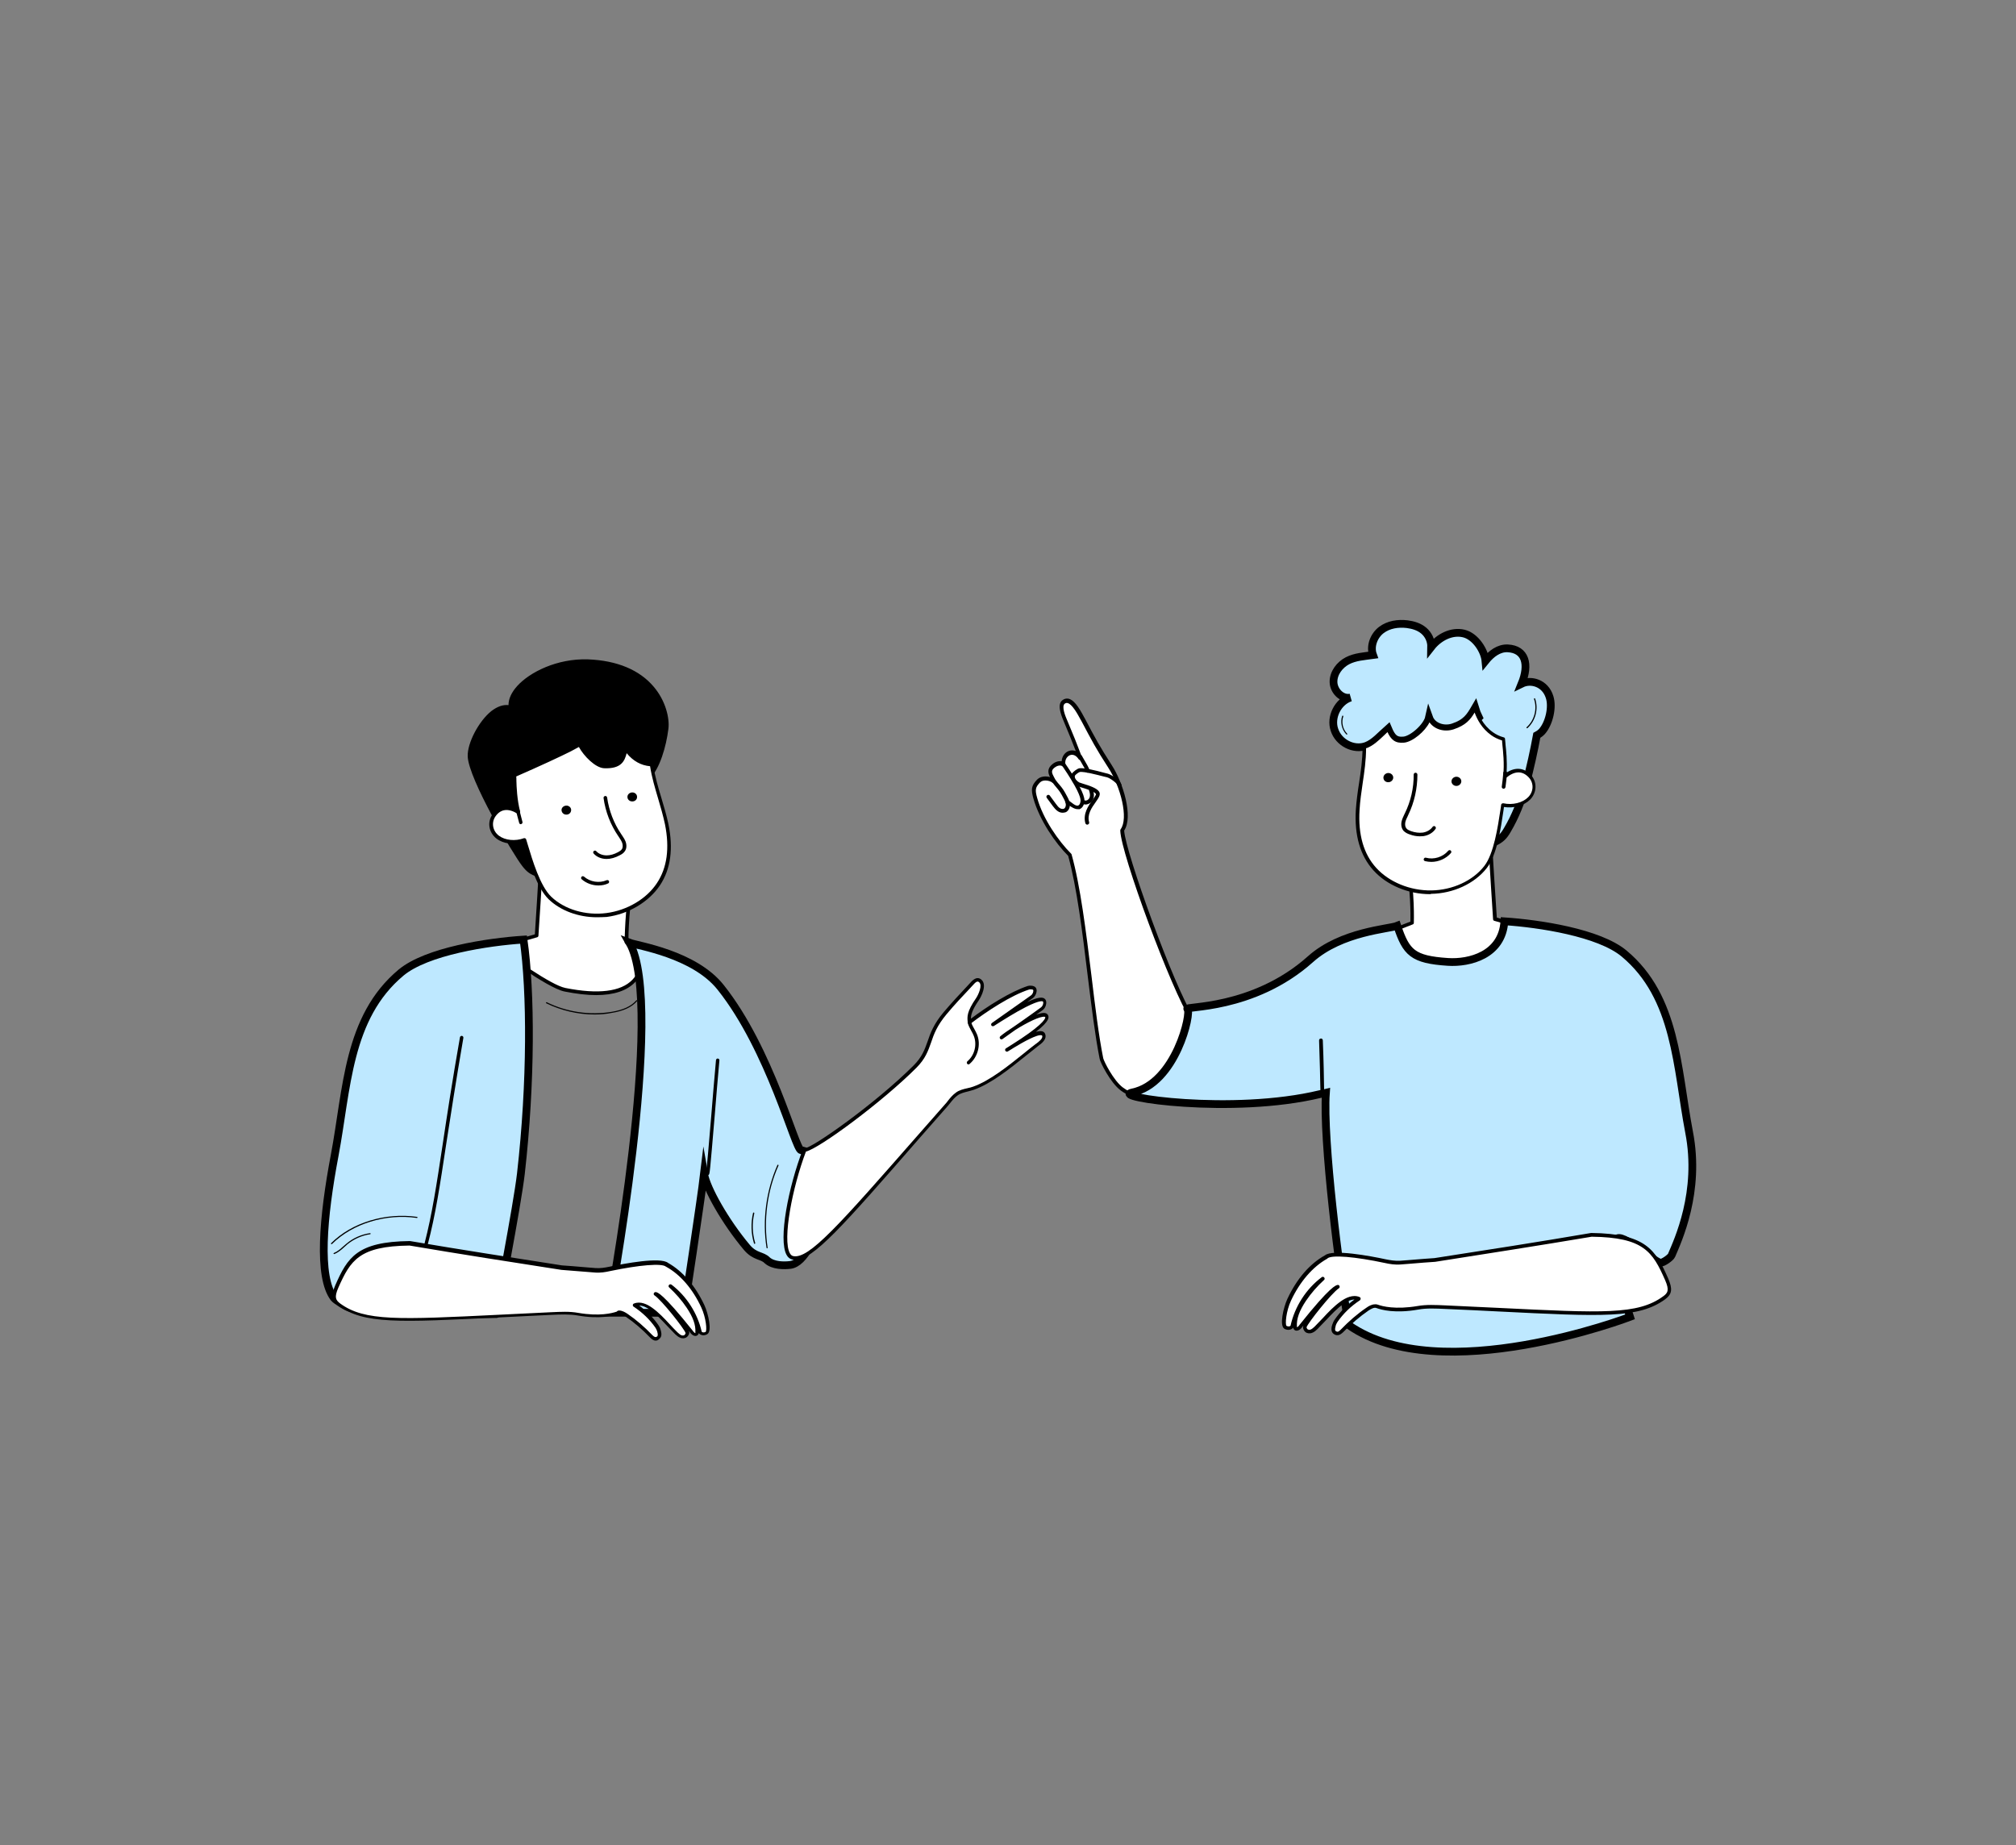 <svg xmlns="http://www.w3.org/2000/svg" xmlns:xlink="http://www.w3.org/1999/xlink" version="1.1" id="Layer_1" x="0px" y="0px" viewBox="0 0 130 119" style="enable-background:new 0 0 130 119;" xml:space="preserve">
    <rect x="0" y="0" width="130" height="119" fill="#808080" stroke="none"/>
    <style type="text/css">
        .st0{fill:#FFFFFF;}
        .st1{fill:#FFFFFF;stroke:#000000;stroke-miterlimit:10;}
        .st2{fill:#FFFFFF;stroke:#000000;stroke-width:0.25;stroke-miterlimit:10;}
        .st3{stroke:#000000;strokeWidth:0.25;stroke-miterlimit:10;}
        .st4{fill:#BEE8FF;stroke:#000000;stroke-width:0.25;stroke-miterlimit:10;}
        .st5{fill:#BEE8FF;}
        .st6{opacity:0.129;}
        .st7{fill:#BEE8FF;stroke:#000000;stroke-width:2;stroke-miterlimit:10;}
        .st8{fill:#BEE8FF;stroke:#000000;stroke-width:0.5;stroke-miterlimit:10;}
    </style>
    <g>
        <g>
            <path class="st0" d="M40.79,56.75c-0.39,1.68-0.4,4.02-0.4,4.02l0.99,0.4c0,0,0.93,3.84-4.95,2.66c-1.14-0.23-4.45-2.74-4.45-2.74    l2.61-0.75c0,0,0.25-3.8,0.35-5.69C36.33,55.29,39.14,56.23,40.79,56.75z"/>
            <path d="M38.44,64.17c-0.59,0-1.27-0.08-2.03-0.23c-1.15-0.23-4.36-2.66-4.5-2.76c-0.03-0.03-0.05-0.07-0.04-0.11    c0.01-0.04,0.04-0.08,0.08-0.09l2.54-0.73c0.04-0.56,0.25-3.89,0.34-5.61c0-0.04,0.02-0.07,0.06-0.09    c0.03-0.02,0.07-0.02,0.11-0.01c1.3,0.61,3.95,1.51,5.83,2.09c0.06,0.02,0.09,0.08,0.08,0.14c-0.34,1.48-0.39,3.5-0.39,3.92    l0.91,0.37c0.03,0.01,0.06,0.04,0.07,0.08c0.01,0.05,0.31,1.31-0.55,2.2C40.42,63.89,39.58,64.17,38.44,64.17z M32.24,61.13    c0.71,0.53,3.27,2.39,4.22,2.58c2.12,0.42,3.58,0.24,4.32-0.53c0.67-0.7,0.54-1.69,0.5-1.93l-0.93-0.38    c-0.04-0.02-0.07-0.06-0.07-0.11c0-0.02,0.01-2.28,0.38-3.94c-1.8-0.56-4.26-1.4-5.6-2c-0.1,1.92-0.34,5.49-0.34,5.52    c0,0.05-0.04,0.09-0.08,0.1L32.24,61.13z"/>
        </g>
        <g>
            <g>
                <path d="M37.92,42.65c-2.63-0.1-5.19,1.59-4.99,2.97c-1.26-0.37-2.7,2.04-2.65,3.17c0.06,1.45,2.89,6.23,3.49,6.99     c0.28,0.36,0.49,0.52,0.98,0.67c-0.03-0.4,0.35-0.65,0.36-1.06c0.01-0.49-0.66-1.36-0.13-1.35c2.49,0.06,2.17,0.62,6.9-3.97     c0.6-0.59,1-2,1.13-3.07C43.12,45.96,42.38,42.82,37.92,42.65z"/>
                <path d="M34.74,56.56c-0.01,0-0.02,0-0.03,0c-0.53-0.16-0.75-0.35-1.03-0.71c-0.62-0.79-3.45-5.6-3.52-7.06     c-0.04-0.86,0.71-2.29,1.53-2.94c0.38-0.29,0.75-0.42,1.1-0.38c0-0.4,0.19-0.82,0.56-1.23c0.79-0.88,2.56-1.79,4.57-1.72     c1.86,0.07,3.32,0.68,4.23,1.76c0.78,0.91,1.04,2.05,0.95,2.73c-0.14,1.14-0.56,2.55-1.16,3.14c-4.26,4.14-4.49,4.13-6.27,4.04     c-0.21-0.01-0.44-0.02-0.71-0.03c-0.05,0-0.07,0.01-0.08,0.01c-0.04,0.06,0.07,0.34,0.14,0.51c0.1,0.24,0.2,0.5,0.19,0.71     c0,0.22-0.11,0.4-0.2,0.56c-0.09,0.16-0.17,0.31-0.16,0.48c0,0.04-0.01,0.07-0.04,0.1C34.8,56.55,34.77,56.56,34.74,56.56z      M32.66,45.7c-0.32,0-0.61,0.17-0.82,0.34c-0.84,0.66-1.48,2.04-1.45,2.75c0.06,1.42,2.85,6.15,3.47,6.93     c0.23,0.29,0.4,0.45,0.78,0.58c0.03-0.17,0.11-0.31,0.18-0.45c0.08-0.15,0.17-0.29,0.17-0.46c0-0.17-0.09-0.41-0.18-0.62     c-0.12-0.3-0.22-0.56-0.11-0.72c0.05-0.08,0.15-0.11,0.27-0.11c0.27,0.01,0.51,0.02,0.71,0.03c1.73,0.09,1.91,0.1,6.1-3.97     c0.57-0.55,0.96-1.91,1.1-3c0.06-0.45-0.06-1.56-0.9-2.55c-0.88-1.04-2.25-1.6-4.07-1.68c-1.93-0.08-3.63,0.8-4.39,1.64     c-0.37,0.41-0.54,0.83-0.49,1.2c0.01,0.04-0.01,0.08-0.04,0.1c-0.03,0.03-0.07,0.03-0.11,0.02C32.81,45.71,32.73,45.7,32.66,45.7     z"/>
            </g>
        </g>
        <g>
            <g>
                <path class="st0" d="M42.02,49.33c0-0.03-0.9,0.09-1.66-0.99c-0.15,0.57-0.23,1.17-1.4,1.11c-0.57-0.03-1.4-0.95-1.61-1.51     c0,0,1.25-0.3-4.17,2.08c0.01,0.11,0.01,0.22,0.02,0.32c0.01,0.38,0.03,1.22,0.24,2.04c-0.71-0.44-1.23-0.27-1.57,0.19     c-0.34,0.46-0.21,1.08,0.23,1.42c0.44,0.34,1.15,0.39,1.72,0.18c0.3,0.98,0.82,2.97,1.65,3.75c0.88,0.84,2.28,1.26,3.65,1.08     c1.36-0.17,2.65-0.93,3.35-1.98c0.79-1.18,0.8-2.6,0.53-3.88C42.73,51.86,42.21,50.63,42.02,49.33z"/>
                <path d="M38.49,59.15c-1.19,0-2.33-0.42-3.1-1.15c-0.76-0.73-1.26-2.38-1.58-3.47c-0.02-0.08-0.04-0.15-0.07-0.22     c-0.61,0.19-1.29,0.1-1.72-0.23c-0.51-0.39-0.62-1.08-0.25-1.58c0.37-0.5,0.89-0.62,1.49-0.34c-0.15-0.73-0.17-1.43-0.19-1.79     l0-0.03c0-0.09-0.01-0.2-0.02-0.32c0-0.05,0.02-0.09,0.07-0.11c2.89-1.27,3.82-1.75,4.11-1.93c0,0,0,0,0-0.01     c-0.01-0.03-0.01-0.07,0.01-0.09c0.02-0.03,0.04-0.05,0.07-0.06c0.14-0.03,0.23-0.01,0.26,0.08c0.02,0.05,0.02,0.09-0.05,0.16     c0.28,0.53,0.98,1.25,1.44,1.27c1.01,0.05,1.13-0.4,1.26-0.93l0.02-0.1c0.01-0.04,0.05-0.08,0.09-0.08     c0.04-0.01,0.09,0.01,0.11,0.05c0.41,0.58,0.92,0.9,1.52,0.94c0.05,0,0.15,0.01,0.16,0.11l0,0c0.11,0.73,0.32,1.45,0.53,2.14     c0.16,0.54,0.33,1.1,0.45,1.67c0.33,1.59,0.15,2.93-0.55,3.97c-0.72,1.07-2.03,1.85-3.43,2.03     C38.92,59.14,38.71,59.15,38.49,59.15z M33.82,54.05c0.02,0,0.03,0,0.05,0.01c0.03,0.01,0.05,0.04,0.06,0.07     c0.03,0.1,0.06,0.21,0.1,0.33c0.3,1,0.8,2.68,1.52,3.37c0.86,0.82,2.22,1.22,3.55,1.05c1.33-0.17,2.59-0.91,3.26-1.93     c0.66-0.99,0.83-2.26,0.52-3.8c-0.12-0.56-0.28-1.11-0.44-1.65c-0.2-0.68-0.41-1.37-0.52-2.09c-0.58-0.05-1.09-0.33-1.51-0.84     c-0.13,0.51-0.35,1.02-1.46,0.97c-0.56-0.03-1.3-0.78-1.62-1.37c-0.12,0.07-0.29,0.16-0.54,0.29c-0.7,0.35-1.88,0.9-3.5,1.61     c0.01,0.09,0.01,0.17,0.01,0.25l0,0.03c0.01,0.39,0.04,1.2,0.24,1.99c0.01,0.05-0.01,0.09-0.04,0.12     c-0.04,0.03-0.09,0.03-0.13,0.01c-0.59-0.36-1.07-0.31-1.41,0.16c-0.29,0.4-0.2,0.95,0.21,1.26c0.4,0.3,1.05,0.37,1.62,0.16     C33.79,54.05,33.8,54.05,33.82,54.05z M41.99,49.43L41.99,49.43L41.99,49.43z M41.9,49.34L41.9,49.34     C41.9,49.34,41.9,49.34,41.9,49.34L41.9,49.34z"/>
            </g>
        </g>
        <g>
            <path d="M41.08,51.38c0-0.16-0.15-0.29-0.32-0.28c-0.17,0.01-0.31,0.14-0.3,0.3c0,0.16,0.15,0.29,0.32,0.28    C40.95,51.68,41.09,51.55,41.08,51.38z"/>
        </g>
        <g>
            <path d="M36.83,52.23c0-0.16-0.15-0.29-0.32-0.28c-0.17,0.01-0.31,0.14-0.3,0.3s0.15,0.29,0.32,0.28    C36.7,52.53,36.83,52.4,36.83,52.23z"/>
        </g>
        <g>
            <path d="M38.59,57.1c-0.39,0-0.78-0.14-1.08-0.4c-0.05-0.04-0.05-0.11-0.01-0.16c0.04-0.05,0.11-0.05,0.16-0.01    c0.39,0.34,0.98,0.44,1.46,0.23c0.06-0.02,0.13,0,0.15,0.06c0.02,0.06,0,0.13-0.06,0.15C39.02,57.06,38.81,57.1,38.59,57.1z"/>
        </g>
        <g>
            <path d="M39.12,55.39c0,0-0.01,0-0.01,0c-0.33,0-0.64-0.13-0.83-0.35c-0.04-0.05-0.04-0.12,0.01-0.16    c0.05-0.04,0.12-0.04,0.16,0.01c0.15,0.17,0.4,0.27,0.67,0.27c0.23,0,0.48-0.07,0.74-0.21c0.09-0.05,0.19-0.11,0.24-0.19    c0.07-0.1,0.07-0.26,0.02-0.41c-0.05-0.13-0.13-0.25-0.21-0.37l-0.04-0.06c-0.5-0.73-0.83-1.58-0.95-2.46    c-0.01-0.06,0.04-0.12,0.1-0.13c0.06-0.01,0.12,0.03,0.13,0.1c0.12,0.84,0.43,1.66,0.91,2.36l0.04,0.06    c0.09,0.13,0.18,0.27,0.24,0.42c0.08,0.22,0.07,0.45-0.04,0.61c-0.08,0.13-0.21,0.21-0.33,0.27    C39.67,55.31,39.39,55.39,39.12,55.39z"/>
        </g>
        <g>
            <path d="M33.59,53.15c-0.05,0-0.1-0.03-0.11-0.08c-0.1-0.35-0.14-0.54-0.23-0.88c-0.01-0.06,0.02-0.12,0.08-0.14    c0.06-0.01,0.12,0.02,0.14,0.08c0.08,0.34,0.13,0.52,0.22,0.87c0.02,0.06-0.02,0.12-0.08,0.14C33.61,53.14,33.6,53.15,33.59,53.15    z"/>
        </g>
        <g>
            <path class="st8" d="M33.59,75.68c0.67-5.9,0.65-11.73,0.17-15.09c-2.31,0.15-6.24,0.75-7.9,2.13c-3.46,2.89-3.47,7.5-4.28,11.79    c-0.75,3.95-1.09,7.84-0.04,9.2c0.1,0.13,0.88,0.64,1.04,0.62c0.49-0.09,3.86-3.62,3.86-2.56c0,2.12-0.27,2.97-0.27,2.97H32    C32,84.75,33.36,77.69,33.59,75.68z"/>
        </g>
        <g>
            <path class="st8" d="M50.96,81.57c1.8-0.22,3.42-6.94,0.69-7.4c-0.38-0.06-1.97-6.47-5.18-10.5c-1.71-2.15-5.35-2.68-5.88-2.88    c2.35,4.07-1.37,23.86-1.37,23.86l4.87,0.01c0,0,1.11-7.29,1.31-8.97c0.16,0.95,1.38,3.11,2.77,4.76c0.52,0.61,0.98,0.49,1.3,0.82    C49.86,81.62,50.55,81.62,50.96,81.57z"/>
        </g>
        <g>
            <path d="M27.49,80.31c-0.01,0-0.02,0-0.03,0c-0.06-0.02-0.1-0.08-0.08-0.14c0.48-1.85,0.77-3.75,1.17-6.4    c0.27-1.8,0.61-4.04,1.11-6.88c0.01-0.06,0.07-0.1,0.13-0.09c0.06,0.01,0.1,0.07,0.09,0.13c-0.49,2.84-0.83,5.07-1.11,6.87    c-0.4,2.65-0.69,4.56-1.18,6.42C27.59,80.28,27.54,80.31,27.49,80.31z"/>
        </g>
        <g>
            <path d="M45.64,75.78c-0.03,0-0.06-0.01-0.09-0.04c-0.03-0.04-0.04-0.08-0.02-0.12c0.04-0.18,0.19-1.9,0.34-3.73    c0.09-1.14,0.2-2.42,0.3-3.53c0.01-0.06,0.06-0.11,0.12-0.1c0.06,0.01,0.11,0.06,0.1,0.12c-0.1,1.11-0.21,2.39-0.3,3.53    c-0.32,3.78-0.32,3.79-0.39,3.85C45.7,75.77,45.67,75.78,45.64,75.78z M45.57,75.58C45.57,75.58,45.57,75.58,45.57,75.58    C45.57,75.58,45.57,75.58,45.57,75.58z M45.57,75.58C45.57,75.58,45.57,75.58,45.57,75.58C45.57,75.58,45.57,75.58,45.57,75.58z"/>
        </g>
        <g>
            <path d="M21.38,80.23c-0.01,0-0.02,0-0.03-0.01c-0.01-0.01-0.01-0.04,0-0.05c1.33-1.33,3.51-1.99,5.54-1.7    c0.02,0,0.04,0.02,0.03,0.04c0,0.02-0.02,0.04-0.04,0.03c-2.01-0.29-4.15,0.37-5.47,1.68C21.4,80.23,21.39,80.23,21.38,80.23z"/>
        </g>
        <g>
            <path d="M21.55,80.87c-0.02,0-0.03-0.01-0.04-0.02c-0.01-0.02,0-0.04,0.02-0.05c0.23-0.09,0.42-0.26,0.61-0.43    c0.07-0.06,0.14-0.12,0.21-0.18c0.43-0.36,0.96-0.59,1.51-0.67c0.02,0,0.04,0.01,0.04,0.03c0,0.02-0.01,0.04-0.03,0.04    c-0.54,0.08-1.05,0.31-1.47,0.65c-0.07,0.06-0.14,0.12-0.2,0.18c-0.19,0.17-0.39,0.35-0.63,0.44    C21.56,80.87,21.55,80.87,21.55,80.87z"/>
        </g>
        <g>
            <path d="M38.34,65.42c-1.07,0-2.14-0.25-3.11-0.72c-0.02-0.01-0.03-0.03-0.02-0.05c0.01-0.02,0.03-0.03,0.05-0.02    c1.28,0.63,2.76,0.85,4.17,0.62c0.75-0.12,1.27-0.36,1.6-0.74c0.01-0.02,0.04-0.02,0.05,0c0.02,0.01,0.02,0.04,0,0.05    c-0.34,0.39-0.88,0.64-1.65,0.76C39.09,65.39,38.72,65.42,38.34,65.42z"/>
        </g>
        <g>
            <g>
                <path class="st0" d="M59.01,68.78c1.15-1.15,0.67-1.94,1.96-3.47c0.54-0.63,1.05-1.18,1.53-1.68c0.25-0.26,0.47-0.6,0.73-0.38     c0.31,0.26-0.03,0.96-0.18,1.18c-0.59,0.87-0.55,1.16-0.52,1.48c1.01-0.78,2.59-1.83,3.81-2.22c0.09-0.03,0.33-0.01,0.38,0.07     c0.08,0.11,0,0.4-0.17,0.52c-0.73,0.52-1.79,1.26-2.52,1.78c1.31-0.83,3.04-1.89,3.31-1.54c0.09,0.11,0.04,0.4-0.15,0.54     c-0.79,0.57-1.82,1.28-2.61,1.85c0.68-0.58,2.77-1.81,2.93-1.37c0.17,0.44-1.77,1.66-2.58,2.15c0.66-0.41,2.2-1.38,2.38-0.97     c0.13,0.31-0.33,0.59-0.49,0.71c-1.23,0.95-2.68,2.26-4.03,2.74c-0.32,0.11-0.81,0.17-1.08,0.37c-0.29,0.21-0.45,0.46-0.68,0.73     c-6.62,7.53-8.71,10.09-9.9,9.84c-1-0.21-0.26-4.29,0.76-6.95C52.43,74.18,56.57,71.22,59.01,68.78z"/>
                <path d="M51.28,81.24c-0.06,0-0.13-0.01-0.19-0.02c-0.15-0.03-0.28-0.13-0.37-0.3c-0.54-0.99,0.12-4.38,1.05-6.8     c0.02-0.05,0.06-0.08,0.11-0.07c0,0,0,0,0,0c0.48,0,4.58-2.89,7.03-5.34l0,0c0.55-0.55,0.71-1.01,0.9-1.54     c0.18-0.53,0.39-1.13,1.05-1.91c0.52-0.61,1.02-1.15,1.53-1.69c0.04-0.04,0.07-0.08,0.11-0.12c0.21-0.24,0.48-0.53,0.78-0.28     c0.39,0.33,0,1.09-0.16,1.33c-0.44,0.64-0.51,0.95-0.51,1.19c1.06-0.8,2.54-1.74,3.67-2.11c0.12-0.04,0.41-0.03,0.51,0.11     c0.05,0.07,0.07,0.16,0.05,0.27c-0.02,0.13-0.1,0.31-0.25,0.41c-0.11,0.08-0.22,0.16-0.35,0.25c0.67-0.32,1.02-0.36,1.16-0.18     c0.06,0.07,0.08,0.18,0.06,0.3c-0.02,0.16-0.11,0.32-0.23,0.4c-0.13,0.09-0.27,0.19-0.41,0.29c0.25-0.09,0.46-0.13,0.59-0.1     c0.11,0.03,0.16,0.1,0.18,0.15c0.04,0.11,0.13,0.34-0.79,1.06c0.17-0.05,0.31-0.06,0.42-0.03c0.08,0.03,0.14,0.08,0.17,0.15     c0.15,0.36-0.24,0.64-0.46,0.8c-0.02,0.02-0.05,0.03-0.06,0.05c-0.23,0.18-0.47,0.37-0.73,0.58c-1.04,0.84-2.23,1.79-3.33,2.18     c-0.11,0.04-0.24,0.07-0.38,0.11c-0.25,0.06-0.51,0.13-0.67,0.25c-0.2,0.14-0.33,0.3-0.48,0.49c-0.06,0.07-0.12,0.15-0.19,0.23     c-0.62,0.71-1.2,1.37-1.75,1.99C54.32,79.1,52.44,81.24,51.28,81.24z M51.97,74.26c-0.88,2.32-1.52,5.66-1.04,6.55     c0.06,0.11,0.13,0.17,0.22,0.19c1.01,0.21,2.93-1.97,8.05-7.81c0.54-0.62,1.13-1.28,1.75-1.99c0.07-0.07,0.13-0.15,0.18-0.22     c0.15-0.19,0.3-0.37,0.52-0.53c0.2-0.15,0.48-0.22,0.75-0.28c0.13-0.03,0.26-0.06,0.36-0.1c1.07-0.38,2.24-1.32,3.26-2.14     c0.25-0.2,0.49-0.4,0.73-0.58c0.02-0.02,0.04-0.03,0.07-0.05c0.16-0.12,0.46-0.34,0.38-0.52c0-0.01-0.01-0.01-0.03-0.02     c-0.27-0.08-1.2,0.44-1.79,0.8c-0.12,0.08-0.26,0.16-0.39,0.24c-0.05,0.03-0.12,0.02-0.16-0.04c-0.03-0.05-0.02-0.12,0.04-0.16     l0.02-0.01c0.12-0.08,0.24-0.15,0.35-0.22c1.8-1.13,2.21-1.65,2.16-1.79c0,0,0-0.01-0.02-0.01c-0.27-0.07-1.16,0.37-1.9,0.84     c-0.29,0.2-0.57,0.41-0.83,0.59c-0.05,0.04-0.12,0.03-0.16-0.02c-0.04-0.05-0.03-0.12,0.02-0.16c0.19-0.16,0.49-0.37,0.83-0.59     c0.16-0.11,0.33-0.23,0.49-0.34c0.45-0.32,0.91-0.64,1.3-0.93c0.08-0.06,0.13-0.17,0.14-0.25c0.01-0.07,0-0.11-0.01-0.12     c-0.01-0.02-0.15-0.14-1.13,0.36c-0.63,0.32-1.38,0.79-2.04,1.21c-0.05,0.03-0.12,0.02-0.16-0.03c-0.03-0.05-0.02-0.12,0.03-0.16     c0.36-0.26,0.81-0.57,1.26-0.89c0.45-0.31,0.89-0.63,1.26-0.89c0.09-0.06,0.14-0.18,0.15-0.26c0.01-0.06,0-0.09-0.01-0.1     c-0.03-0.03-0.2-0.04-0.26-0.02c-1.17,0.38-2.71,1.39-3.77,2.2c-0.03,0.03-0.08,0.03-0.12,0.01c-0.04-0.02-0.06-0.05-0.07-0.1     l0-0.03c-0.03-0.33-0.06-0.65,0.54-1.52c0.15-0.22,0.43-0.84,0.2-1.03c-0.12-0.1-0.21-0.03-0.46,0.25     c-0.04,0.04-0.07,0.08-0.11,0.12c-0.51,0.54-1.01,1.07-1.52,1.68c-0.63,0.75-0.83,1.3-1.01,1.84c-0.19,0.53-0.36,1.04-0.95,1.63     l0,0c0,0,0,0,0,0C56.87,71.08,52.83,74.06,51.97,74.26z"/>
            </g>
            <g>
                <path d="M62.46,68.64c-0.03,0-0.07-0.01-0.09-0.04c-0.04-0.05-0.03-0.12,0.01-0.16c0.47-0.39,0.64-1.09,0.41-1.65     c-0.04-0.11-0.1-0.21-0.16-0.32c-0.08-0.15-0.17-0.31-0.22-0.48c-0.02-0.06,0.02-0.12,0.08-0.14c0.06-0.02,0.12,0.02,0.14,0.08     c0.04,0.15,0.12,0.29,0.2,0.43c0.06,0.11,0.12,0.22,0.17,0.34c0.27,0.65,0.06,1.46-0.48,1.91     C62.51,68.63,62.48,68.64,62.46,68.64z"/>
            </g>
        </g>
        <g>
            <path d="M49.47,80.5c-0.02,0-0.03-0.01-0.04-0.03c-0.28-1.79-0.03-3.68,0.7-5.34c0.01-0.02,0.03-0.03,0.05-0.02    c0.02,0.01,0.03,0.03,0.02,0.05c-0.73,1.64-0.97,3.52-0.7,5.3C49.51,80.47,49.49,80.49,49.47,80.5    C49.47,80.5,49.47,80.5,49.47,80.5z"/>
        </g>
        <g>
            <path d="M48.66,80.21c-0.02,0-0.03-0.01-0.04-0.03c-0.19-0.63-0.21-1.31-0.06-1.96c0-0.02,0.03-0.03,0.05-0.03    c0.02,0,0.03,0.03,0.03,0.05c-0.15,0.63-0.13,1.29,0.06,1.92c0.01,0.02-0.01,0.04-0.03,0.05C48.67,80.21,48.66,80.21,48.66,80.21z    "/>
        </g>
        <g>
            <path class="st0" d="M26.41,80.17c3.25,0.55,6.53,1.06,9.81,1.57c0.3,0.02,1.78,0.14,2.15,0.17c0.31,0.02,0.62-0.02,0.93-0.09    c1.06-0.23,3.32-0.63,3.72-0.27c0.99,0.55,1.78,1.53,2.31,2.67c0.3,0.64,0.44,1.62,0.23,1.73c-0.13,0.07-0.31,0.08-0.41-0.05    c-0.26-1.18-0.95-2.27-1.91-3c0.44,0.4,0.82,0.84,1.15,1.33c0.33,0.49,0.61,1.06,0.58,1.66c0,0.05-0.01,0.1-0.04,0.13    c-0.08,0.08-0.21-0.01-0.29-0.1c-0.14-0.17-1.94-2.47-2.37-2.51c0.5,0.33,2.1,2.36,2.07,2.53c-0.01,0.08-0.05,0.16-0.11,0.21    c-0.09,0.07-0.22,0.07-0.32,0.03c-0.1-0.04-0.19-0.12-0.27-0.2c-0.54-0.53-1.01-1.14-1.63-1.58c-0.31-0.22-0.71-0.39-1.06-0.25    c0.56,0.37,1.05,0.83,1.43,1.38c0.06,0.09,0.11,0.18,0.14,0.29c0.04,0.15,0.08,0.36-0.04,0.45c-0.21,0.14-0.33,0.02-0.46-0.1    c-0.5-0.52-1.02-0.97-1.59-1.36c-0.18-0.12-0.39-0.24-0.59-0.17c-0.17,0.06-1.01,0.35-2.55,0.09c-0.52-0.09-1.05-0.07-1.74-0.04    c-9.04,0.42-11.79,0.77-13.65-0.58c-0.36-0.26-0.45-0.51-0.16-1.17C22.49,81.18,23.08,80.21,26.41,80.17z"/>
            <path d="M42.28,86.45c-0.15,0-0.27-0.11-0.35-0.19l-0.01-0.01c-0.51-0.53-1.02-0.97-1.58-1.35c-0.15-0.1-0.34-0.21-0.49-0.16    c-0.31,0.11-1.17,0.34-2.6,0.09c-0.52-0.09-1.07-0.07-1.71-0.04c-1.2,0.06-2.31,0.11-3.29,0.16c-6.57,0.33-8.79,0.44-10.43-0.76    c-0.44-0.32-0.49-0.64-0.2-1.31c0.79-1.79,1.4-2.81,4.8-2.85c0.01,0,0.01,0,0.02,0c3.29,0.56,6.6,1.07,9.8,1.57    c0.23,0.01,1.04,0.08,1.64,0.13c0.22,0.02,0.4,0.03,0.5,0.04c0.32,0.03,0.65-0.03,0.89-0.08c0.99-0.21,3.32-0.65,3.81-0.25    c0.95,0.54,1.76,1.48,2.34,2.72c0.25,0.54,0.52,1.7,0.18,1.88c-0.2,0.11-0.41,0.08-0.54-0.07c-0.01,0.04-0.03,0.08-0.06,0.11    c-0.04,0.05-0.1,0.07-0.17,0.07c-0.11,0-0.22-0.09-0.29-0.17c-0.01-0.01-0.03-0.04-0.06-0.08c-0.02-0.03-0.04-0.05-0.06-0.08    c0.02,0.06,0.03,0.1,0.03,0.12c-0.02,0.12-0.08,0.22-0.16,0.28c-0.11,0.09-0.28,0.11-0.44,0.04c-0.12-0.05-0.22-0.14-0.31-0.22    c-0.18-0.18-0.36-0.37-0.53-0.55c-0.34-0.36-0.68-0.73-1.09-1.02c-0.19-0.14-0.45-0.28-0.7-0.28c0.49,0.36,0.9,0.78,1.23,1.25    c0.07,0.1,0.12,0.2,0.15,0.32c0.03,0.11,0.13,0.43-0.09,0.58C42.43,86.43,42.35,86.45,42.28,86.45z M39.93,84.51    c0.19,0,0.38,0.11,0.53,0.21c0.57,0.39,1.09,0.84,1.61,1.38l0,0c0.13,0.12,0.19,0.16,0.31,0.08c0.02-0.02,0.07-0.08,0-0.32    c-0.03-0.09-0.07-0.18-0.12-0.25c-0.36-0.52-0.83-0.97-1.4-1.35c-0.04-0.02-0.06-0.06-0.05-0.11c0-0.04,0.03-0.08,0.07-0.09    c0.42-0.17,0.86,0.05,1.17,0.27c0.42,0.3,0.78,0.68,1.12,1.05c0.17,0.18,0.34,0.37,0.52,0.54c0.08,0.07,0.15,0.14,0.24,0.18    c0.06,0.03,0.15,0.03,0.21-0.01c0.03-0.03,0.06-0.07,0.07-0.13c-0.09-0.28-1.54-2.12-2.01-2.43c-0.04-0.03-0.06-0.08-0.04-0.13    c0.02-0.05,0.07-0.08,0.12-0.08c0.11,0.01,0.44,0.05,2.38,2.48c0.03,0.04,0.05,0.06,0.06,0.08c0.05,0.06,0.1,0.09,0.12,0.09    c0,0,0,0,0,0c0,0,0-0.01,0-0.05c0.03-0.48-0.15-0.98-0.56-1.59c-0.32-0.48-0.71-0.92-1.13-1.31c-0.05-0.04-0.05-0.11-0.01-0.16    c0.04-0.05,0.11-0.05,0.16-0.02c0.97,0.74,1.68,1.85,1.95,3.04c0.06,0.06,0.17,0.05,0.25,0.01c0.1-0.09,0.03-0.92-0.28-1.58    c-0.55-1.19-1.35-2.12-2.26-2.62c-0.01,0-0.01-0.01-0.02-0.01c-0.26-0.23-1.71-0.11-3.62,0.29c-0.26,0.06-0.61,0.12-0.96,0.09    c-0.1-0.01-0.28-0.02-0.5-0.04c-0.57-0.05-1.43-0.11-1.64-0.13c0,0-0.01,0-0.01,0c-3.2-0.5-6.51-1.01-9.8-1.57    c-3.26,0.04-3.81,0.96-4.59,2.71c-0.28,0.64-0.17,0.81,0.12,1.03c1.58,1.15,3.77,1.04,10.29,0.72c0.98-0.05,2.09-0.1,3.29-0.16    c0.65-0.03,1.21-0.06,1.76,0.04c1.38,0.24,2.2,0.02,2.49-0.08C39.82,84.52,39.88,84.51,39.93,84.51z M44.22,85.95L44.22,85.95    L44.22,85.95z"/>
        </g>
        <g>
            <g>
                <path class="st0" d="M90.74,55.7c0.4,1.7,0.32,3.81,0.32,3.81l-1.54,0.6c0,0-0.95,3.89,5.01,2.7c1.16-0.23,4.51-2.78,4.51-2.78     l-2.65-0.76c0,0-0.25-3.85-0.36-5.77C94.65,54.15,92.41,55.18,90.74,55.7z"/>
                <path d="M92.5,63.15c-1.15,0-2-0.28-2.54-0.84c-0.86-0.9-0.57-2.18-0.55-2.23c0.01-0.04,0.04-0.07,0.07-0.08l1.47-0.57     c0.01-0.39,0.02-2.21-0.32-3.7c-0.01-0.06,0.02-0.12,0.08-0.14c1.73-0.54,4.13-1.66,5.29-2.2c0.04-0.02,0.08-0.01,0.11,0.01     c0.03,0.02,0.05,0.05,0.06,0.09c0.09,1.74,0.31,5.12,0.35,5.68l2.57,0.74c0.04,0.01,0.07,0.05,0.08,0.09     c0.01,0.04-0.01,0.09-0.04,0.11c-0.14,0.1-3.39,2.56-4.56,2.8C93.79,63.07,93.11,63.15,92.5,63.15z M89.62,60.19     c-0.04,0.25-0.17,1.25,0.51,1.96c0.76,0.79,2.23,0.97,4.38,0.54c0.96-0.19,3.56-2.08,4.28-2.62l-2.43-0.69     c-0.05-0.01-0.08-0.06-0.08-0.1c0-0.04-0.24-3.65-0.35-5.6c-1.18,0.55-3.4,1.57-5.06,2.1c0.37,1.68,0.3,3.71,0.3,3.73     c0,0.05-0.03,0.09-0.07,0.1L89.62,60.19z M91.07,59.51L91.07,59.51L91.07,59.51z"/>
            </g>
            <g>
                <g>
                    <path class="st8" d="M87.09,44.98c-0.54,0.13-1.09-0.42-1.1-1c-0.01-0.58,0.4-1.11,0.9-1.37c0.5-0.26,1.08-0.29,1.65-0.37      c-0.21-0.57,0.06-1.25,0.53-1.61c0.47-0.36,1.09-0.45,1.67-0.38c0.38,0.05,0.76,0.16,1.06,0.41c0.3,0.25,0.5,0.64,0.49,1.07      c0.5-0.64,1.32-1.06,2.09-0.88c0.77,0.18,1.35,1.12,1.41,1.77c0.37-0.46,0.86-0.84,1.44-0.81c1.14,0.06,1.4,1.03,0.89,2.28      c0.61-0.3,1.52-0.04,1.8,0.85c0.22,0.66-0.03,1.71-0.48,2.22c-0.08,0.09-0.19,0.18-0.34,0.26c-0.18,0.98-0.4,2-0.74,3.29      c-0.24,0.93-0.66,1.97-1.16,2.81c-0.23,0.4-0.41,0.59-0.88,0.81c-0.03-0.4-0.45-0.61-0.51-1.01c-0.08-0.5,0.24-0.93-0.06-1.37      c-0.57-0.84-0.96-1.75-1.14-2.69c-0.15-0.77-0.15-1.58,0.21-2.3c0.13-0.25,0.31-0.49,0.54-0.7c-0.1-0.2-0.18-0.41-0.24-0.61      c-0.33,0.57-0.58,0.97-1.42,1.25c-0.61,0.2-1.34-0.04-1.55-0.63c-0.13,0.59-1.05,1.42-1.62,1.48c-0.58,0.06-0.79-0.21-1.02-0.76      c-0.51,0.45-0.89,0.91-1.41,1.11c-0.8,0.3-1.78-0.2-2.05-1.04C85.77,46.25,86.28,45.24,87.09,44.98z"/>
                </g>
            </g>
            <g>
                <g>
                    <path class="st0" d="M87.97,48.25c0-0.03,0-0.06,0-0.09c0.04-0.01,0.07-0.02,0.11-0.03c0.52-0.2,0.9-0.66,1.41-1.11      c0.23,0.55,0.45,0.82,1.02,0.76c0.58-0.06,1.49-0.89,1.62-1.48c0.21,0.58,0.93,0.83,1.55,0.63c0.84-0.27,1.08-0.67,1.42-1.25      c0.18,0.58,0.48,1.19,1.11,1.64c0.23,0.16,0.48,0.28,0.74,0.35c0.01,0.11,0.02,0.22,0.03,0.33c0.04,0.39,0.14,1.23,0.05,2.08      c0.65-0.54,1.19-0.45,1.6-0.04s0.37,1.06-0.02,1.46c-0.4,0.4-1.09,0.56-1.7,0.43c-0.16,1.03-0.4,3.09-1.11,4.01      c-0.76,0.97-2.11,1.59-3.5,1.61c-1.39,0.02-2.79-0.55-3.64-1.5c-0.96-1.07-1.18-2.49-1.1-3.82      C87.63,50.9,87.97,49.58,87.97,48.25z"/>
                    <path d="M92.21,57.66c-1.4,0-2.79-0.58-3.65-1.54c-0.85-0.94-1.23-2.26-1.13-3.9c0.04-0.58,0.12-1.17,0.21-1.74      c0.11-0.73,0.22-1.48,0.22-2.23c0-0.03,0-0.06,0-0.09c0-0.05,0.03-0.1,0.08-0.11c0.03-0.01,0.06-0.02,0.1-0.03      c0.37-0.14,0.67-0.42,1.01-0.75c0.12-0.11,0.24-0.22,0.36-0.34c0.03-0.02,0.07-0.03,0.1-0.03c0.04,0.01,0.07,0.03,0.08,0.07      c0.22,0.53,0.4,0.74,0.9,0.69c0.53-0.05,1.4-0.85,1.52-1.39c0.01-0.05,0.05-0.09,0.11-0.09c0.05,0,0.1,0.03,0.12,0.08      c0.19,0.54,0.88,0.73,1.4,0.55c0.82-0.27,1.04-0.66,1.35-1.19c0.02-0.04,0.07-0.06,0.11-0.06c0.05,0.01,0.08,0.04,0.1,0.08      c0.14,0.45,0.41,1.11,1.07,1.58c0.21,0.15,0.44,0.26,0.7,0.33c0.05,0.01,0.08,0.05,0.08,0.1c0.01,0.13,0.02,0.23,0.03,0.32      l0,0.03c0.04,0.36,0.12,1.07,0.07,1.82c0.56-0.36,1.1-0.32,1.54,0.12c0.44,0.45,0.43,1.16-0.02,1.62      c-0.39,0.39-1.05,0.58-1.69,0.48c-0.01,0.07-0.02,0.15-0.03,0.23c-0.17,1.14-0.42,2.87-1.08,3.71c-0.78,1-2.16,1.64-3.59,1.66      C92.26,57.66,92.24,57.66,92.21,57.66z M88.09,48.25C88.09,48.25,88.09,48.25,88.09,48.25C88.09,48.25,88.09,48.25,88.09,48.25      c0,0.77-0.11,1.53-0.22,2.26c-0.08,0.56-0.17,1.15-0.2,1.72c-0.1,1.58,0.26,2.84,1.07,3.73c0.83,0.92,2.19,1.48,3.56,1.46      c1.36-0.02,2.67-0.62,3.41-1.57c0.62-0.79,0.88-2.55,1.04-3.6c0.02-0.13,0.04-0.24,0.05-0.35c0-0.03,0.02-0.06,0.05-0.08      c0.03-0.02,0.06-0.02,0.09-0.02c0.6,0.13,1.24-0.03,1.6-0.39c0.37-0.37,0.38-0.94,0.02-1.3c-0.41-0.42-0.9-0.4-1.44,0.05      c-0.04,0.03-0.09,0.04-0.13,0.01c-0.04-0.02-0.07-0.07-0.06-0.11c0.09-0.82-0.01-1.64-0.05-2.03l0-0.03      c-0.01-0.08-0.02-0.16-0.02-0.25c-0.25-0.08-0.49-0.19-0.7-0.34c-0.6-0.43-0.9-1-1.07-1.46c-0.28,0.46-0.57,0.82-1.35,1.08      c-0.61,0.2-1.25,0-1.56-0.45c-0.29,0.59-1.08,1.25-1.63,1.31c-0.58,0.06-0.85-0.19-1.08-0.68c-0.08,0.08-0.16,0.15-0.24,0.23      c-0.35,0.33-0.68,0.64-1.09,0.8C88.11,48.24,88.1,48.24,88.09,48.25z M87.97,48.25L87.97,48.25L87.97,48.25z"/>
                </g>
            </g>
            <g>
                <path d="M89.21,50.18c-0.02-0.16,0.11-0.31,0.28-0.33c0.17-0.02,0.33,0.1,0.35,0.26c0.02,0.16-0.11,0.31-0.28,0.33     C89.38,50.46,89.23,50.35,89.21,50.18z"/>
            </g>
            <g>
                <path d="M93.6,50.42c-0.02-0.16,0.11-0.31,0.28-0.33c0.17-0.02,0.33,0.1,0.35,0.26c0.02,0.16-0.11,0.31-0.28,0.33     C93.78,50.7,93.62,50.58,93.6,50.42z"/>
            </g>
            <g>
                <path d="M92.3,55.58c-0.14,0-0.27-0.02-0.41-0.05c-0.06-0.02-0.1-0.08-0.08-0.14c0.02-0.06,0.08-0.1,0.14-0.08     c0.51,0.14,1.09-0.04,1.44-0.45c0.04-0.05,0.12-0.05,0.16-0.01c0.05,0.04,0.05,0.12,0.01,0.16     C93.25,55.37,92.77,55.58,92.3,55.58z"/>
            </g>
            <g>
                <path d="M91.55,53.93c-0.21,0-0.43-0.04-0.67-0.13c-0.12-0.04-0.26-0.11-0.37-0.22c-0.13-0.15-0.18-0.37-0.13-0.61     c0.04-0.17,0.11-0.31,0.18-0.46l0.03-0.06c0.38-0.77,0.58-1.64,0.57-2.5c0-0.06,0.05-0.12,0.12-0.12c0,0,0,0,0,0     c0.06,0,0.12,0.05,0.12,0.12c0,0.9-0.2,1.8-0.59,2.6l-0.03,0.07c-0.07,0.14-0.13,0.27-0.16,0.4c-0.03,0.16-0.01,0.31,0.08,0.41     c0.07,0.08,0.17,0.12,0.27,0.16c0.28,0.1,0.54,0.13,0.78,0.1c0.26-0.04,0.5-0.18,0.63-0.37c0.04-0.05,0.11-0.07,0.16-0.03     c0.05,0.04,0.07,0.11,0.03,0.16c-0.17,0.25-0.45,0.42-0.79,0.47C91.7,53.92,91.62,53.93,91.55,53.93z"/>
            </g>
            <g>
                <path d="M96.96,50.86c-0.01,0-0.01,0-0.02,0c-0.06-0.01-0.11-0.07-0.1-0.13c0.05-0.36,0.07-0.56,0.1-0.91     c0.01-0.06,0.06-0.11,0.13-0.11c0.06,0.01,0.11,0.06,0.11,0.13c-0.03,0.35-0.05,0.55-0.1,0.91     C97.07,50.82,97.02,50.86,96.96,50.86z"/>
            </g>
            <g>
                <path d="M86.85,47.37c-0.01,0-0.02,0-0.03-0.01c-0.3-0.31-0.41-0.79-0.27-1.19c0.01-0.02,0.03-0.03,0.05-0.02     c0.02,0.01,0.03,0.03,0.02,0.05c-0.13,0.38-0.03,0.83,0.25,1.11c0.01,0.02,0.01,0.04,0,0.05C86.87,47.37,86.86,47.37,86.85,47.37     z"/>
            </g>
            <g>
                <path d="M98.47,46.96c-0.01,0-0.02,0-0.03-0.01c-0.01-0.02-0.01-0.04,0-0.05c0.5-0.44,0.7-1.19,0.48-1.82     c-0.01-0.02,0-0.04,0.02-0.05c0.02-0.01,0.04,0,0.05,0.02c0.23,0.66,0.03,1.44-0.5,1.91C98.49,46.96,98.48,46.96,98.47,46.96z"/>
            </g>
        </g>
        <g>
            <g>
                <path class="st0" d="M71.02,68.25c-0.7-3.47-1.06-9.67-2.04-13.12c-0.91-0.9-1.86-2.34-2.23-3.65c-0.15-0.53-0.14-0.75,0.21-1.11     c0.26-0.26,0.72-0.17,1.01,0c-0.13-0.34-0.45-0.64-0.03-0.98c0.19-0.15,0.45-0.23,0.66-0.1c-0.11-0.68,0.65-1.08,1.07-0.42     c-0.32-0.84-0.62-1.59-0.95-2.36c-0.21-0.48-0.4-1.05-0.1-1.25c0.38-0.25,0.77,0.29,1.2,1.09c0.73,1.38,0.97,1.84,1.77,3.08     c0.76,1.17,1.37,3.32,0.78,4.11c0.04,1.4,3.25,10.19,4.51,12.13c0.46,0.71-0.14,1.17-0.45,1.95c-0.38,0.95-1.84,4.25-4.09,2.59     C71.7,69.75,71.06,68.46,71.02,68.25z"/>
                <path d="M73.57,70.8c-0.43,0-0.87-0.16-1.3-0.48c-0.67-0.5-1.32-1.81-1.36-2.04l0,0c-0.29-1.45-0.52-3.34-0.77-5.35     c-0.34-2.81-0.7-5.72-1.26-7.74c-0.83-0.83-1.84-2.29-2.24-3.69c-0.16-0.58-0.15-0.83,0.24-1.23c0.21-0.21,0.54-0.24,0.83-0.16     c-0.12-0.24-0.21-0.54,0.15-0.83c0.19-0.16,0.41-0.22,0.6-0.19c0.02-0.3,0.19-0.56,0.45-0.66c0.13-0.05,0.3-0.06,0.46,0     c-0.24-0.61-0.49-1.25-0.77-1.9c-0.24-0.56-0.43-1.16-0.06-1.4c0.12-0.08,0.25-0.1,0.38-0.07c0.3,0.08,0.59,0.43,1,1.21     l0.02,0.03c0.71,1.35,0.96,1.81,1.75,3.04c0.74,1.14,1.4,3.33,0.8,4.22c0.09,1.43,3.21,10.05,4.48,12.03     c0.37,0.57,0.12,1.02-0.15,1.48c-0.1,0.18-0.21,0.37-0.29,0.58c-0.39,0.99-1.24,2.7-2.5,3.06C73.89,70.78,73.73,70.8,73.57,70.8z      M67.41,50.33c-0.14,0-0.26,0.04-0.35,0.13c-0.31,0.32-0.32,0.49-0.18,0.99c0.38,1.37,1.38,2.79,2.19,3.6     c0.02,0.02,0.03,0.03,0.03,0.05c0.57,2.03,0.93,4.97,1.28,7.81c0.24,2,0.47,3.89,0.76,5.33c0.04,0.19,0.66,1.44,1.27,1.89     c0.53,0.39,1.06,0.52,1.56,0.38c1.16-0.33,1.96-1.97,2.34-2.92c0.09-0.23,0.21-0.43,0.31-0.61c0.26-0.45,0.44-0.78,0.15-1.23     c-1.23-1.9-4.49-10.68-4.53-12.19c0-0.03,0.01-0.06,0.02-0.08c0.53-0.71,0-2.75-0.79-3.97c-0.8-1.24-1.04-1.7-1.76-3.06     l-0.02-0.03c-0.23-0.43-0.56-1.01-0.84-1.08c-0.06-0.02-0.12-0.01-0.18,0.03c-0.25,0.16,0.05,0.86,0.15,1.09     c0.35,0.82,0.67,1.62,0.95,2.37c0.02,0.06,0,0.13-0.06,0.16c-0.06,0.03-0.13,0.01-0.16-0.04c-0.15-0.23-0.36-0.33-0.56-0.25     c-0.17,0.07-0.34,0.28-0.29,0.59c0.01,0.05-0.01,0.1-0.05,0.12c-0.04,0.03-0.09,0.03-0.14,0c-0.15-0.1-0.37-0.02-0.51,0.09     c-0.24,0.19-0.18,0.34-0.03,0.62c0.04,0.07,0.08,0.14,0.11,0.22c0.02,0.05,0.01,0.11-0.04,0.14c-0.04,0.03-0.1,0.04-0.15,0.01     C67.76,50.38,67.58,50.33,67.41,50.33z"/>
            </g>
            <g>
                <path d="M68.53,52.41c-0.11,0-0.22-0.03-0.32-0.1c-0.14-0.09-0.23-0.22-0.32-0.33l-0.39-0.53c-0.04-0.06-0.03-0.13,0.03-0.17     c0.06-0.04,0.13-0.03,0.17,0.03l0.39,0.53c0.08,0.1,0.15,0.21,0.25,0.27c0.09,0.06,0.2,0.07,0.27,0.04     c0.09-0.05,0.12-0.17,0.12-0.26c-0.01-0.12-0.06-0.25-0.12-0.36c-0.22-0.43-0.29-0.51-0.47-0.73c-0.07-0.08-0.16-0.19-0.27-0.34     c-0.04-0.05-0.03-0.13,0.02-0.18c0.05-0.04,0.13-0.03,0.18,0.02c0.11,0.15,0.2,0.25,0.27,0.33c0.19,0.23,0.26,0.32,0.5,0.78     c0.07,0.13,0.14,0.29,0.15,0.47c0.01,0.21-0.09,0.4-0.25,0.49C68.68,52.39,68.61,52.41,68.53,52.41z"/>
            </g>
            <g>
                <path d="M69.48,52.18c-0.14,0-0.28-0.08-0.4-0.15c-0.11-0.07-0.22-0.15-0.33-0.23c-0.05-0.04-0.07-0.12-0.02-0.17     c0.04-0.05,0.12-0.07,0.17-0.02c0.1,0.08,0.21,0.15,0.31,0.23c0.1,0.07,0.21,0.13,0.3,0.11c0.11-0.03,0.17-0.19,0.17-0.33     c0-0.22-0.2-0.79-1.16-2.2l-0.03-0.04c-0.04-0.06-0.02-0.13,0.03-0.17c0.06-0.04,0.13-0.02,0.17,0.03l0.03,0.04     c0.81,1.19,1.21,1.96,1.21,2.34c0,0.24-0.11,0.5-0.35,0.57C69.55,52.17,69.52,52.18,69.48,52.18z"/>
            </g>
            <g>
                <path d="M70.11,53.18c-0.05,0-0.1-0.04-0.12-0.09c-0.17-0.61,0.19-1.13,0.46-1.5c0.09-0.13,0.25-0.35,0.22-0.39     c-0.1-0.17-0.66-0.34-0.93-0.42c-0.15-0.05-0.22-0.07-0.26-0.09c-0.29-0.17-0.38-0.36-0.41-0.5c-0.02-0.12-0.01-0.24,0.05-0.31     c0.08-0.1,0.33-0.32,0.5-0.34c0.31-0.03,0.99,0.13,1.61,0.3c0.08,0.02,0.15,0.04,0.2,0.05c0.23,0.06,0.87,0.46,0.89,0.75     c0.01,0.07-0.05,0.13-0.12,0.13c-0.07,0.01-0.13-0.05-0.13-0.12c-0.01-0.12-0.48-0.48-0.7-0.53c-0.05-0.01-0.12-0.03-0.21-0.05     c-0.43-0.11-1.23-0.32-1.52-0.29c-0.07,0.01-0.26,0.15-0.32,0.23c-0.01,0.01-0.02,0.05-0.01,0.12c0.01,0.07,0.07,0.2,0.29,0.33     c0.02,0.01,0.12,0.04,0.21,0.07c0.47,0.14,0.93,0.3,1.07,0.53c0.11,0.19-0.04,0.4-0.23,0.67c-0.25,0.35-0.56,0.79-0.42,1.29     c0.02,0.07-0.02,0.14-0.09,0.15C70.13,53.18,70.12,53.18,70.11,53.18z"/>
            </g>
            <g>
                <path d="M70.15,49.83c-0.05,0-0.1-0.03-0.12-0.09c-0.04-0.12-0.2-0.39-0.32-0.6c-0.07-0.11-0.13-0.22-0.17-0.29     c-0.03-0.06-0.01-0.14,0.05-0.17c0.06-0.03,0.14-0.01,0.17,0.05c0.04,0.07,0.1,0.18,0.16,0.28c0.14,0.23,0.29,0.5,0.34,0.65     c0.02,0.07-0.01,0.14-0.08,0.16C70.17,49.83,70.16,49.83,70.15,49.83z"/>
            </g>
            <g>
                <path d="M70,51.88c-0.06,0-0.12-0.01-0.17-0.04c-0.06-0.03-0.09-0.1-0.06-0.17c0.03-0.06,0.1-0.09,0.17-0.06     c0.05,0.03,0.16,0.02,0.24-0.06c0.12-0.11,0.14-0.32,0.05-0.56c-0.02-0.06,0.01-0.14,0.08-0.16c0.06-0.02,0.14,0.01,0.16,0.08     c0.18,0.49-0.03,0.75-0.12,0.83C70.24,51.83,70.12,51.88,70,51.88z"/>
            </g>
        </g>
        <g>
            <g>
                <path class="st8" d="M107.79,80.95c-0.06,0.15-0.56,0.5-0.72,0.48c-0.48-0.09-2.89-2.36-2.89-1.33c0,2.07,0.93,4.82,0.93,4.82     s-12.2,4.67-18.13,0.54c-0.62-3.34-1.69-12.02-1.48-14.99c-0.04,0.01-0.08,0.02-0.12,0.03c-0.08,0.02-0.15,0.04-0.24,0.05     c-5.67,1.37-13.59,0.19-12.13-0.1c2.83-0.57,3.85-5.2,3.56-5.38c-0.31-0.2,4.23,0.1,7.94-3.22c2-1.79,5.08-1.94,5.59-2.15     c0.58,1.73,0.99,2.18,3.27,2.33c1.37,0.09,3.5-0.43,3.64-2.62c2.25,0.15,6.1,0.73,7.72,2.08c3.38,2.82,3.39,7.32,4.19,11.52     C109.67,76.86,108.19,80.01,107.79,80.95z"/>
            </g>
        </g>
        <g>
            <path d="M85.38,70.06c-0.01-0.57-0.02-1.53-0.08-2.98c-0.01-0.06-0.05-0.12-0.12-0.11c-0.07,0-0.12,0.05-0.12,0.12    c0.05,1.45,0.07,2.41,0.08,2.98c0.01,0.2,0.01,0.35,0.01,0.47c0.08-0.01,0.16-0.03,0.24-0.05C85.39,70.36,85.38,70.22,85.38,70.06    z"/>
        </g>
        <g>
            <path class="st0" d="M107.46,82.49c0.3,0.68,0.21,0.93-0.17,1.21c-1.92,1.4-4.76,1.03-14.08,0.6c-0.71-0.03-1.25-0.05-1.79,0.04    c-1.58,0.27-2.45-0.03-2.63-0.09c-0.21-0.08-0.43,0.05-0.61,0.17c-0.59,0.4-1.13,0.87-1.64,1.41c-0.13,0.12-0.26,0.25-0.48,0.1    c-0.13-0.09-0.09-0.31-0.05-0.47c0.03-0.1,0.08-0.2,0.14-0.29c0.39-0.56,0.9-1.04,1.47-1.42c-0.36-0.15-0.77,0.04-1.09,0.26    c-0.64,0.45-1.12,1.08-1.68,1.63c-0.08,0.08-0.17,0.16-0.28,0.21c-0.11,0.04-0.24,0.04-0.33-0.03c-0.07-0.05-0.1-0.14-0.12-0.22    c-0.03-0.18,1.61-2.27,2.13-2.61c-0.44,0.05-2.29,2.41-2.44,2.59c-0.07,0.09-0.21,0.18-0.29,0.1c-0.03-0.03-0.04-0.09-0.04-0.13    c-0.04-0.61,0.25-1.2,0.6-1.71c0.34-0.5,0.74-0.97,1.19-1.37c-0.99,0.76-1.7,1.87-1.97,3.09c-0.1,0.13-0.28,0.13-0.42,0.06    c-0.22-0.12-0.07-1.13,0.24-1.79c0.55-1.17,1.36-2.19,2.38-2.76c0.41-0.37,2.74,0.04,3.84,0.28c0.31,0.07,0.64,0.11,0.96,0.09    c0.38-0.03,1.91-0.15,2.22-0.17c3.38-0.53,6.76-1.05,10.11-1.62C106.05,79.66,106.65,80.66,107.46,82.49z"/>
            <path d="M86,86.02c-0.22-0.15-0.13-0.49-0.09-0.6c0.04-0.12,0.09-0.23,0.16-0.33c0.34-0.49,0.76-0.92,1.27-1.29    c-0.26,0.01-0.52,0.15-0.72,0.29c-0.41,0.29-0.77,0.68-1.12,1.05c-0.18,0.19-0.36,0.38-0.55,0.57c-0.09,0.09-0.19,0.18-0.32,0.23    c-0.16,0.07-0.33,0.05-0.45-0.04c-0.08-0.07-0.14-0.17-0.16-0.29c0-0.03,0.01-0.07,0.03-0.13c-0.02,0.03-0.04,0.05-0.07,0.08    c-0.03,0.04-0.05,0.07-0.06,0.08c-0.07,0.08-0.18,0.17-0.3,0.17c-0.07,0-0.13-0.02-0.17-0.07c-0.03-0.03-0.05-0.07-0.06-0.12    c-0.13,0.15-0.36,0.18-0.56,0.07c-0.35-0.19-0.07-1.38,0.19-1.94c0.6-1.28,1.43-2.25,2.42-2.8c0.5-0.41,2.91,0.04,3.93,0.26    c0.25,0.05,0.59,0.11,0.92,0.09c0.1-0.01,0.29-0.02,0.52-0.04c0.62-0.05,1.46-0.12,1.69-0.13c3.3-0.51,6.71-1.04,10.1-1.62    c0.01,0,0.01,0,0.02,0c3.51,0.04,4.14,1.09,4.95,2.93c0.3,0.69,0.25,1.02-0.2,1.35c-1.7,1.23-3.98,1.12-10.76,0.78    c-1.01-0.05-2.15-0.11-3.39-0.16c-0.66-0.03-1.23-0.06-1.77,0.04c-1.48,0.26-2.37,0.02-2.69-0.1c-0.16-0.06-0.35,0.06-0.51,0.16    c-0.57,0.39-1.1,0.85-1.63,1.39l-0.01,0.01c-0.09,0.08-0.21,0.19-0.36,0.19C86.18,86.11,86.09,86.08,86,86.02z M88.84,84.13    c0.3,0.11,1.14,0.33,2.57,0.09c0.56-0.1,1.15-0.07,1.82-0.04c1.24,0.06,2.39,0.11,3.4,0.16c6.72,0.33,8.98,0.45,10.61-0.74    c0.31-0.22,0.42-0.4,0.13-1.06c-0.8-1.81-1.37-2.75-4.73-2.79c-3.39,0.57-6.8,1.1-10.1,1.62c0,0-0.01,0-0.01,0    c-0.22,0.01-1.11,0.08-1.69,0.13c-0.23,0.02-0.42,0.03-0.52,0.04c-0.36,0.03-0.72-0.03-0.99-0.09c-1.97-0.42-3.47-0.54-3.73-0.3    c-0.01,0.01-0.01,0.01-0.02,0.02c-0.93,0.52-1.76,1.48-2.33,2.7c-0.32,0.69-0.39,1.54-0.29,1.63c0.08,0.04,0.19,0.06,0.26-0.01    c0.27-1.23,1-2.37,2.01-3.13c0.05-0.04,0.12-0.03,0.16,0.02c0.04,0.05,0.04,0.12-0.01,0.16c-0.44,0.4-0.84,0.86-1.17,1.35    c-0.42,0.63-0.61,1.15-0.58,1.64c0,0.04,0.01,0.06,0,0.06c0,0,0,0,0,0c0.02,0,0.07-0.03,0.12-0.09c0.01-0.01,0.03-0.04,0.06-0.08    c2-2.51,2.34-2.54,2.45-2.56c0.05-0.01,0.11,0.03,0.12,0.08c0.02,0.05,0,0.11-0.05,0.14c-0.48,0.32-1.98,2.22-2.08,2.51    c0.01,0.06,0.04,0.11,0.07,0.13c0.06,0.04,0.15,0.04,0.21,0.01c0.09-0.04,0.16-0.11,0.24-0.18c0.18-0.18,0.36-0.37,0.54-0.56    c0.35-0.38,0.72-0.77,1.16-1.08c0.31-0.22,0.77-0.45,1.2-0.27c0.04,0.02,0.07,0.05,0.07,0.1c0,0.04-0.02,0.09-0.05,0.11    c-0.59,0.39-1.07,0.86-1.44,1.39c-0.05,0.08-0.1,0.17-0.12,0.26c-0.07,0.25-0.03,0.32,0,0.33c0.13,0.09,0.18,0.05,0.32-0.08l0,0    c0.53-0.55,1.07-1.02,1.66-1.42c0.15-0.11,0.35-0.22,0.55-0.22C88.72,84.1,88.78,84.11,88.84,84.13z M84.25,85.59L84.25,85.59    L84.25,85.59z"/>
        </g>
    </g>
    </svg>